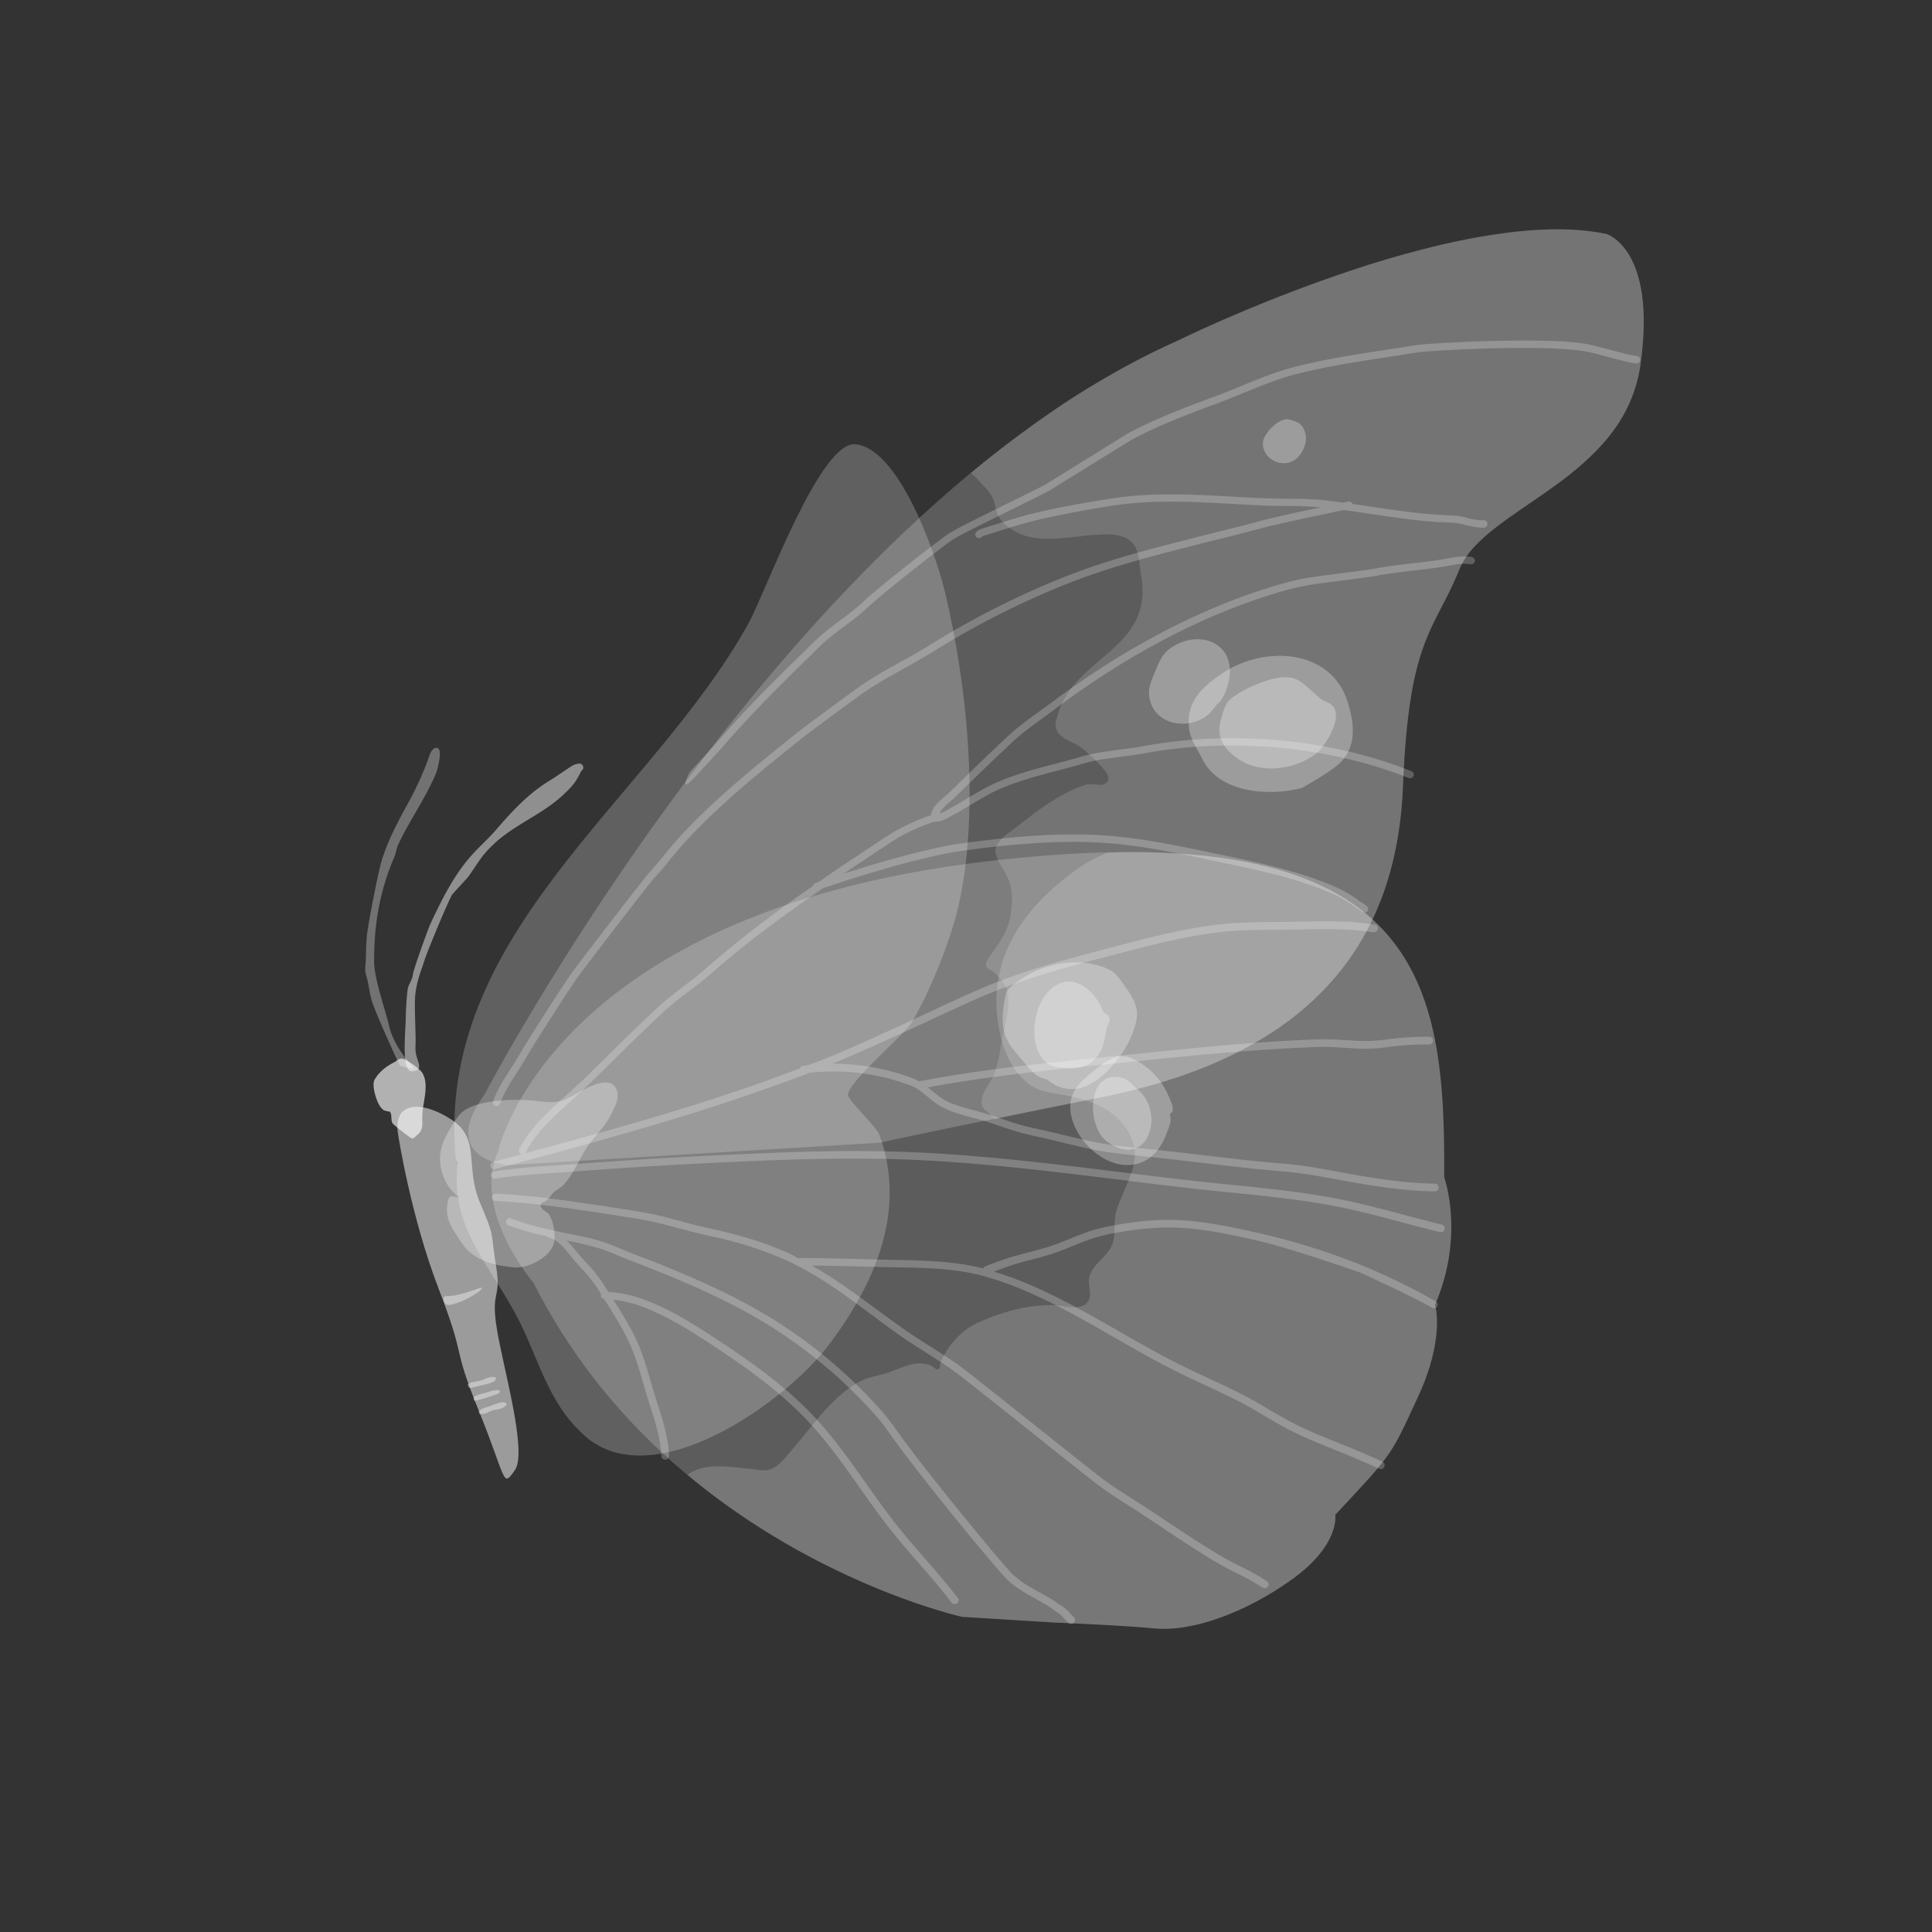 <svg id="Layer_1" data-name="Layer 1" xmlns="http://www.w3.org/2000/svg" viewBox="0 0 1000 1000"><rect x="0" y="0" width="1000" height="1000" fill="#333333" stroke="none"/><defs><style>.cls-1{isolation:isolate;}.cls-10,.cls-11,.cls-12,.cls-2,.cls-3,.cls-4,.cls-5,.cls-6,.cls-7,.cls-8,.cls-9{fill:#fff;}.cls-2{opacity:0.51;}.cls-3{opacity:0.62;}.cls-4{opacity:0.45;}.cls-5{opacity:0.2;}.cls-6{opacity:0.31;}.cls-7{opacity:0.15;}.cls-8{opacity:0.17;}.cls-9{opacity:0.29;}.cls-10{opacity:0.23;}.cls-11{opacity:0.39;}.cls-12{opacity:0.22;}</style></defs><g class="cls-1"><path class="cls-2" d="M206,586.85s6.41,42.26,21.14,80.47,6.2,27.16,20.71,62.92,12.05,40.29,18.67,30.65-6.27-53.53-9.43-73.58,2.56-14.47-.35-32.15-.25-13.93-8.23-32.49.38-32.93-14.46-42.9S203.29,569.4,206,586.85Z"/><path class="cls-3" d="M203.92,549.9c-4,2-7.78,5-10,8.87-1.68,2.93.84,10.81,2.53,13.4a7.58,7.58,0,0,0,2.21,2.46,9.79,9.79,0,0,0,3.06.72c1.43,1.56.34,4.43,1.54,6.18.52.76,9.41,7.76,10,7.74,1.14,0,1.94-1.19,2.82-1.91,3.23-2.68,2.43-5.68,2.47-9.53.07-6.83,3.89-16.24,0-22.59-1.14-1.85-9.11-8-11.28-7.29C205.69,548.49,205,549.37,203.92,549.9Z"/><path class="cls-4" d="M213.48,554.55c7.12-1,1.12-5.5,1.56-12.68.4-6.54-.83-21.34,0-27.77.89-6.93,2.76-11.06,4.86-17.63,1-3.2,10-25.24,13.86-33,.48-.94,7.78-8.54,8.51-9.55,5.49-7.58,6.54-10.65,13.35-17.07,11-10.34,25.37-15.35,36.22-25.74,4.59-4.39,5.95-5.93,8.82-11.63.37-.73,1.32-1.29,1.27-2.11-.21-3.61-4.69-1.73-6.16-.78-4,2.61-7.92,5.38-12,7.91-10.49,6.47-19,15.69-26.92,24.92-4.06,4.71-8.82,8.85-13,13.56-9.17,10.42-15.21,22.71-21,35.07-1.08,2.28-8.77,23.33-9.2,26.66-.36,2.86-2.25,4.66-2.67,7.5a161.77,161.77,0,0,0-1,16.22C209.59,537.83,208,555.34,213.48,554.55Z"/><path class="cls-5" d="M257.82,595.84s26.88-123.37,252.79-150,237.48,61.46,236.9,163.54c0,0,10.87,29.68-4.72,66,0,0,5.37,17-8.85,47.7s-12.74,28.84-42.82,61c0,0,2.77,15.58-22.93,33.8s-52.71,26.72-70.36,25S545,839.79,545,839.79l-47-2.9S346.4,803.42,276.16,664C276.16,664,244,626.67,257.82,595.84Z"/><path class="cls-6" d="M214.68,553.31s-10.54-10.55-13.21-22c-2-8.6-7.77-24.67-7.82-33.41-.12-19.1,2.85-36.63,10.4-54.19.92-2.14,1.12-4.49,2.1-6.6,5.9-12.63,14.17-24,19.56-36.91.75-1.81,3.49-12.1.81-13-3.19-1-4.51,4.77-5.19,6.56a164.16,164.16,0,0,1-9.43,20.7c-5.39,9.76-10.82,19.83-14.2,30.5-2,6.39-6.93,32.19-7.69,38.48-.57,4.68-.48,8.75-.67,13.43-.12,2.78-.69,5.27.18,8,1.45,4.56,1.65,9.41,3.19,13.94,2.33,6.87,12,28.32,14.17,32.48C207.29,552.2,214.68,553.31,214.68,553.31Z"/><path class="cls-5" d="M250.8,566.52S408.24,265.46,609.46,176.37c0,0,144.39-71.43,222-55.3,0,0,26.11,7.68,17.67,67.59s-80.65,73.73-93.7,106S729.27,330,726.2,406.77,683.63,545.15,570.12,567.9s-114.21,23.53-114.21,23.53L262.7,603.08S226.31,599.87,250.8,566.52Z"/><path class="cls-7" d="M799.61,118.81c-5.26.19-10.68.64-16.16,1.25-2.34.26-4.75.65-7.13,1-3.43.48-6.87.95-10.35,1.56-2.24.39-4.49.85-6.75,1.29-3.53.69-7.06,1.4-10.62,2.2-2.44.55-4.87,1.14-7.31,1.74-2.61.64-5.21,1.33-7.82,2-9.49,2.5-18.93,5.25-28.09,8.19-1,.31-1.87.64-2.81.95-6.79,2.22-13.2,4.48-19.6,6.79-5.92,2.13-11.66,4.26-17.1,6.37-4.57,1.77-9.16,3.53-13.31,5.23-4.34,1.77-8.37,3.46-12.18,5.08-3.27,1.4-6.69,2.81-9.51,4.06-12.25,5.43-21.39,9.86-21.39,9.86-5.49,2.43-10.92,5.07-16.34,7.81-2.14,1.08-4.25,2.21-6.37,3.34-2.6,1.37-5.19,2.8-7.78,4.24-8.21,4.58-16.38,9.37-24.42,14.56s-16,10.81-23.88,16.57c-1.76,1.29-3.53,2.56-5.28,3.87-7.51,5.63-14.95,11.44-22.25,17.48-.23.19-.46.35-.69.53a50.29,50.29,0,0,1,4.67,4.55c2.21,2.47,4.7,4.77,6.33,7.66,1.72,3,1.62,6.9,3.22,10,2.07,4,7.49,7.76,11.53,9.45,11.49,4.78,27.36,1,39.36.34,6.12-.33,14.46-.77,18.85,4.55,3.45,4.19,3.16,10.24,4,15.32a47.71,47.71,0,0,1,.91,11c-1.21,29.71-37.23,35.24-44,63.1-.35,1.45-1.09,2.87-1,4.36.35,7.38,8.82,8.21,13.46,11.95a82.32,82.32,0,0,1,10.81,10.31c1.25,1.49,5.29,5.6,1.63,8.08-2.74,1.85-6.74-.28-9.9.68-13.82,4.18-26.1,14.1-37.24,22.71-3.27,2.53-9.2,6.28-9.82,10.92-.58,4.39,4.6,10.48,6.26,14.34,2.7,6.28,2.6,11.63,1.71,18.35-1,7.49-3.74,12.4-8.08,18.5-.95,1.34-5.45,6.8-4.78,9.1.45,1.57,2.65,1.92,3.87,3,4.11,3.65,7.11,7.47,7.58,13.08.62,7.4-1.64,13.67-3,20.78-1.16,6.09-1.85,12.63-4,18.51-1.84,5.17-8.54,11.27-6.29,17.44.54,1.47,2.24,2.18,3.3,3.34s2,2,3,3c16.51-3.38,23.78-4.92,55.21-11.22a323.1,323.1,0,0,0,39.17-10.32A215.58,215.58,0,0,0,656,535.91a158.51,158.51,0,0,0,23.73-18.2c3.51-3.27,6.76-6.63,9.83-10.12s5.89-7,8.53-10.73a141,141,0,0,0,18.39-35.72,167.87,167.87,0,0,0,6.78-26.32,209.56,209.56,0,0,0,2.92-28.06c.39-9.58.92-18,1.6-25.52v0c.67-7.49,1.49-14,2.42-19.83A145.18,145.18,0,0,1,737,334c1.32-3.59,2.72-6.84,4.17-9.94,0,0,0,0,0,0,4.37-9.31,9.29-17.29,14.18-29.38a38.79,38.79,0,0,1,7.43-11.34s0,0,0,0a88.62,88.62,0,0,1,11.53-10.35C783.09,266.14,793.6,259.5,804,252a167.3,167.3,0,0,0,22.25-18.74c2.27-2.33,4.45-4.76,6.49-7.31a75.64,75.64,0,0,0,16.38-37.32c4.23-30-.17-46.87-5.65-56.27a32.77,32.77,0,0,0-4.21-5.72c-4.15-4.51-7.81-5.58-7.81-5.58A134.16,134.16,0,0,0,799.61,118.81Z"/><path class="cls-8" d="M585.67,441c-3.79,0-8.17.3-12.14.38-9.54,3.25-17.79,9.31-25.59,15.89-22.32,18.83-36.11,42.88-31.21,73,1.8,11,5.28,21.13,13.77,29.12,5.81,5.47,11.6,5.86,19,7.16,15.56,2.77,31,8.25,36.85,24.31,4.41,12-5.83,25.56-8.72,36.74-1.41,5.48.15,11.88-2.12,17-2.74,6.14-9.31,9.25-11.53,15.74-1.39,4.06,1.61,9.71-.72,13.19-3.56,5.33-12.75,2.19-17.63,2-13.56-.39-27.56,3.64-39.89,9.29-6.76,3.1-12.88,9.3-16.54,15.7-.81,1.42-1.56,2.9-2.23,4.4-.56,1.23-.16,3.37-1.44,3.79s-2.57-1.57-4-2.05a15.91,15.91,0,0,0-5-1c-6.05,0-11.46,3-17,4.85-5.2,1.69-10.23,2.19-15.05,4.89-14.33,8-23.78,22.64-34.32,34.74-2.87,3.29-5.39,7-9.25,9.36-4.42,2.66-8.64,1.12-13.42.69-10.21-.94-22.95-3.36-31.59,3.18C424.29,820.49,498,836.87,498,836.87l47,2.92s35.17,1.42,52.82,3.11,44.64-6.76,70.34-25,22.94-33.83,22.94-33.83c30.08-32.17,28.59-30.33,42.81-61s8.87-47.7,8.87-47.7c15.6-36.36,4.71-66.06,4.71-66.06.35-62.12-3.8-119.07-58-148.13C665.76,448.46,632.43,441.09,585.67,441Z"/><path class="cls-9" d="M237.78,620a25.65,25.65,0,0,1-10-19c-.38-5.65,1.88-11.17,4.7-15.91,2-3.34,4.41-7.86,7.67-10.18,7.4-5.27,23.38-6,32.31-5.51,5.91.3,13.29,2.08,19,.14,5.93-2,22.57-15.18,27.42-6.19,2.58,4.78-1.42,11.25-3.7,15.42-3.17,5.76-8,9.87-11.5,15.27-4.15,6.34-6.78,13.64-12,19.26-1.4,1.49-3.4,2.3-4.89,3.7s-2.45,3.23-4,4.43c-.88.66-2.4.77-2.75,1.81-.88,2.62,2.71,3.67,3.69,4.89,2.79,3.43,4.14,11.47,2.82,15.7-2.27,7.28-13.36,12.78-20.43,12.16-10-.88-21.16-3.51-27-12.5-3.73-5.75-8.35-11.3-7.73-18.57.06-.73.38-5.47,2-5.65C235.43,619,238.24,620.37,237.78,620Z"/><path class="cls-10" d="M754.86,288.19c-1.6.17-2.78.35-5.84.91-4.91.9-8.92,1.43-17.9,2.46l-2.69.31c-6.79.79-11.19,1.41-15.7,2.24-5.05.92-9.14,1.45-18.39,2.57-.23,0-.22.05-.45.08-14.5,1.77-21.3,2.85-29.39,5.12-40.59,11.37-82.17,33.19-120.54,62-1.51,1.13-6.91,5-7.28,5.3-7.58,5.5-11.57,8.63-15.7,12.52-8.93,8.39-18.16,17.28-28.74,27.68-.59.57-1.23,1.18-2.17,2l-1.1.91c-4.53,3.84-6.49,6.19-7.12,9.63a109.59,109.59,0,0,0-19.68,8.95c-4.47,2.8-22.91,15-31.63,20.93-2.34,1.58-4.45,3.11-6.71,4.67-.59.2-1.19.36-1.78.56a1.86,1.86,0,0,0-1.14,1.45c-21.39,14.83-39.74,28.83-56,43.22-2.83,2.5-5.26,4.38-10.73,8.5,0,0-9,6.89-12.21,9.86-7.85,7.2-14,13.12-27.61,26.54,0,0-7.75,7.67-10.73,10.58-2.42,2.36-4.7,4.43-8.87,8.19l-1.18,1.06c-13.83,12.44-19.8,18.85-24.8,28.21a1.88,1.88,0,0,0,.8,2.54,1.86,1.86,0,0,0,2.54-.76c4.72-8.84,10.5-15,24-27.18l1.18-1.07c4.21-3.79,6.48-5.9,8.95-8.3,3-2.91,10.73-10.55,10.77-10.58,13.57-13.39,19.68-19.3,27.49-26.47a142.53,142.53,0,0,1,11.9-9.59s8.07-6.13,11-8.72c16.81-14.84,36.12-29.34,58.51-44.75,27.32-9.21,55.44-17.12,72.27-19.41,34.4-4.68,59.78-5.95,84.18-3.07,11.16,1.32,21.47,3.16,38.72,6.75l11.56,2.43c26.69,5.5,41.82,9.53,57.37,16.22A64.67,64.67,0,0,1,700.75,469c.38.25,3.84,2.59,4.51,3a1.89,1.89,0,0,0,2.62-.53,1.94,1.94,0,0,0-.57-2.65l-4.44-3a67.44,67.44,0,0,0-11.37-6.64c-15.86-6.82-31.2-10.94-58.13-16.49l-11.53-2.39c-17.35-3.61-27.8-5.49-39.09-6.83-6.2-.73-12.42-1.22-18.85-1.44-19.29-.65-40.23,1-66.24,4.52-14.63,2-37.43,8.11-60.9,15.62,9.41-6.32,23.58-15.75,27.42-18.16,4.61-2.9,12.68-6.44,19.26-8.69,0,0,0,0,.07,0,2.55.15,4.6-.61,8.08-2.5l1.06-.57c2.81-1.51,5-2.81,9.86-5.73,0,0,6-3.53,8.27-4.81,7.84-4.36,16.65-7.49,30-11.11,1.32-.36,8.46-2.21,8.72-2.28,4.93-1.29,8-2.15,11.11-3.07,5.34-1.57,9.74-2.28,19.72-3.56.68-.09,1-.15,1.36-.19,4.8-.62,7.73-1,10.81-1.6,44.7-8.28,95.45-3.65,136.74,12.82a1.9,1.9,0,0,0,1.4-3.53c-26.22-10.46-56.18-16.22-86-17a253.68,253.68,0,0,0-52.82,4c-3,.56-5.85,1-10.58,1.59-.37.05-.65.11-1.33.19-10.18,1.31-14.72,2.08-20.32,3.72-3.08.9-6.14,1.71-11,3L539.82,397c-13.65,3.69-22.68,6.9-30.86,11.45-2.36,1.31-4.21,2.38-8.34,4.85,0,0-7.05,4.17-9.79,5.65l-1,.57a24,24,0,0,1-3.53,1.63c.77-1.74,2.11-3.45,5.16-6l1.1-.95c1-.84,1.69-1.47,2.35-2.12,10.56-10.38,19.76-19.23,28.67-27.6,4-3.75,7.9-6.81,15.35-12.21.38-.28,5.8-4.24,7.32-5.39,38-28.54,79.15-50.12,119.26-61.35,7.85-2.2,14.54-3.26,28.85-5,.24,0,13.92-1.75,19.08-2.69,4.4-.8,8.75-1.41,15.47-2.2l2.65-.3c9.06-1.05,13.14-1.59,18.16-2.5,3-.54,4.07-.72,5.54-.88a24.27,24.27,0,0,1,6,.08,1.86,1.86,0,0,0,2.12-1.59,1.89,1.89,0,0,0-1.59-2.16A27.28,27.28,0,0,0,754.86,288.19ZM617,256.07c-16.07-.49-29,0-41.29,1.9-14.88,2.3-26.9,4.49-38.38,7.17-6.8,1.58-12.19,3.19-24.08,6.93l-5.57,1.75a4.35,4.35,0,0,0-1.67.95c-.19.16-.26.25-.34.3a1.89,1.89,0,0,0,2.09,3.15c.2-.14.35-.26.64-.5a2.64,2.64,0,0,1,.42-.3l5.57-1.74c11.79-3.72,17.1-5.27,23.78-6.83,11.36-2.65,23.32-4.88,38.11-7.17,12-1.85,24.75-2.34,40.61-1.85,5.9.18,10.74.41,21.19,1,9.35.51,13.27.73,18.32.91,2.83.11,5.08.14,10.16.19l4.06,0c5.36.08,9,.34,12.81.68l-9.51,2.05c-10,2.16-17,3.79-20.74,4.78-5.06,1.35-10.31,2.7-16.73,4.32L626,276.4c-38.07,9.51-55.24,14.4-76,22.6a438.54,438.54,0,0,0-69.27,35.22c-3.92,2.43-7.25,4.31-14.45,8.31l-.65.34c-9.92,5.5-14.67,8.31-20,12-3.7,2.53-28.45,20.76-31.82,23.43-29.45,23.41-45,36.81-60.82,53.58-2.49,2.65-4.36,4.84-8.46,9.86,0,0-5.83,7.09-8.22,9.63-2.91,3.08-38.3,49.13-41.37,53.62-5.4,7.9-22.31,34.3-25.67,40.2-1.06,1.84-2.14,3.65-3.64,6l-2.55,3.95c-3.82,6-6,10-7.84,14.75a1.91,1.91,0,0,0,1.09,2.46,1.87,1.87,0,0,0,2.43-1.1,75.91,75.91,0,0,1,7.51-14.1c.42-.66,2.12-3.28,2.54-3.95,1.54-2.41,2.67-4.27,3.75-6.18,3.31-5.79,20.18-32.11,25.52-39.92,3-4.34,38.21-50.26,41-53.17,2.47-2.62,4.34-4.83,8.41-9.82,0,0,5.9-7.08,8.31-9.63,15.68-16.61,31.09-29.94,60.4-53.24,3.3-2.62,28-20.81,31.63-23.28,5.25-3.59,9.89-6.3,19.71-11.75.33-.18,11.26-6.33,15.25-8.8a434.61,434.61,0,0,1,68.67-34.89c20.54-8.12,37.62-13,75.53-22.48,5.59-1.4,7.55-1.86,10.39-2.58,6.44-1.62,11.73-3,16.8-4.36,3.62-1,10.66-2.56,20.55-4.7l20.67-4.4c3.47.47,6.42.88,13,1.86,21.35,3.19,31,4.32,43,4.66a32.5,32.5,0,0,1,7.1,1.21l.75.19c4,.95,6.25,1.32,8.91,1.14a1.91,1.91,0,0,0,1.75-2.05,1.87,1.87,0,0,0-2-1.74c-2.17.15-4.18-.16-7.77-1-.21,0-.36-.1-.72-.18a34.9,34.9,0,0,0-7.93-1.33c-11.84-.34-21.34-1.46-42.54-4.63-4.49-.67-6.34-.92-8.92-1.29a1.83,1.83,0,0,0-2.08-1.25l-2.69.57-1.63-.23c-2.28-.3-4.44-.59-6.53-.83a153.15,153.15,0,0,0-16.38-.91c-1.13,0-11.35-.13-14.14-.23-5-.18-9-.36-18.28-.87C627.74,256.49,622.9,256.25,617,256.07Zm183.38-79.66c-8.55-.24-18.59-.19-29.62.11-16.18.44-34,1.52-37.65,2.12-4.12.67-15.4,2.38-16,2.47-22.5,3.44-33.35,5.38-46.11,8.57-8.28,2.07-14.82,4.47-28.78,10.2l-3.48,1.44c-4.72,1.93-8.1,3.24-11.46,4.47C609,212.47,596,217.88,584.42,224c-.87.46-6.52,4-21.77,13.43,0,0-19.29,12-21.16,13.08-2.48,1.48-1.32.88-25.4,12.74-.37.18-.36.2-.72.38-14.83,7.3-22.51,11.26-25.18,13.16-9.38,6.65-37.71,29.22-42.28,33.63a123.9,123.9,0,0,1-12.82,10.5c-.08.07-.1,0-.19.12-6.9,5.19-10,7.69-13.53,11.15L412,341.39C394,359,382.66,370.82,371.5,383.75c-2.72,3.15-6.45,7.2-14.56,15.88,0,.05-6.36,12.31,2.66,2.66,0-.05,12-12.87,14.78-16.08,11.08-12.83,22.37-24.57,40.24-42.13l9.4-9.21c3.37-3.31,6.38-5.72,13.16-10.81.08-.06.1-.05.19-.11a125.36,125.36,0,0,0,13.15-10.81c4.41-4.26,32.59-26.74,41.83-33.29,2.42-1.72,10.2-5.72,24.68-12.86.37-.18,23.77-11.67,26.4-13.23,1.89-1.13,6.24-3.82,21.23-13.12,0,0,20.8-12.88,21.54-13.27,11.36-6,24.26-11.39,42.35-18,3.41-1.25,6.85-2.61,11.61-4.55l3.45-1.41c13.78-5.66,20.23-8,28.28-10,12.61-3.15,23.38-5.07,45.77-8.5.57-.08,11.87-1.83,16-2.5,3.47-.56,21.15-1.61,37.17-2.05,21.82-.6,39.68-.17,49.55,1.48,2.27.38,4.28.86,12.29,3,.38.1.38.12.76.22,7,1.87,10.74,2.75,13.46,3a1.93,1.93,0,0,0,2.09-1.71,1.88,1.88,0,0,0-1.71-2.05c-2.45-.26-6.12-1.15-12.89-3-.38-.1-.38-.08-.76-.18C825.43,179,823.43,178.44,821,178A157,157,0,0,0,800.33,176.41Z"/><path class="cls-10" d="M264.53,630.67a1.9,1.9,0,0,0-2.46,1.06,1.92,1.92,0,0,0,1.1,2.47,135.07,135.07,0,0,0,19.56,5.61c.2.14.33.36.57.42,5.72,1.43,9.17,6.31,12.71,10.65,2.79,3.44,5.93,6.56,8.79,9.94a74.92,74.92,0,0,1,6.37,9.1c-.07.2-.23.34-.22.57a1.88,1.88,0,0,0,1.7,1.82c.57.92,1.17,1.85,1.75,2.77,4.94,7.82,9.82,15.78,13.23,24.42,2.91,7.37,4.81,15.1,7.13,22.67,3.18,10.37,7.08,20.52,7.54,31.47a2,2,0,0,0,2.09,1.9,2,2,0,0,0,1.93-2.09c-.5-11.41-4.45-21.66-7.77-32.46-2.36-7.66-4.27-15.47-7.24-22.94-3.58-9-8.7-17.24-13.88-25.36a67.63,67.63,0,0,1,20.44,5.87c12.09,5.35,23.21,12.63,34.2,19.91,17.46,11.56,34.46,24.11,48.54,39.74C434.9,754.09,446,772.41,459,789.29c7.13,9.25,15,17.9,22.6,26.77,3.78,4.41,7.42,8.91,11,13.46a2,2,0,0,0,2.81.34,2,2,0,0,0,.34-2.84c-3.65-4.59-7.33-9.13-11.15-13.58-7.55-8.81-15.35-17.39-22.44-26.58-13.68-17.72-25.29-37.07-40.65-53.47-14.24-15.2-31.16-27.39-48.46-38.82-10.81-7.15-21.79-14.24-33.67-19.49-7.77-3.43-16-6-24.46-6.34a92,92,0,0,0-8.08-11.45c-2.59-3-5.39-5.73-7.89-8.8a81.47,81.47,0,0,0-5.61-6.37,172.22,172.22,0,0,1,16.84,4c4.4,1.35,8.56,3.27,12.81,5,5.58,2.27,11.26,4.36,16.84,6.6,21.53,8.64,42.87,18.28,62.38,30.94a252.44,252.44,0,0,1,50.92,43.87c4,4.47,7.3,9.44,10.81,14.26,2.54,3.51,5.17,6.92,7.81,10.35,8.57,11.14,17.35,22.12,26.24,33,7.13,8.72,14.28,17.44,21.8,25.83,6.38,7.1,15.42,10.67,23.32,15.69,1.42.91,2.79,2,4.17,2.92.42.3.86.55,1.26.88.79.66,1.43,1.46,2.16,2.2l2.31,2.31a2,2,0,1,0,2.84-2.85c-1.56-1.57-3-3.35-4.74-4.77-.92-.77-2-1.36-3-2s-1.9-1.38-2.89-2c-7.55-4.81-16.39-8.18-22.48-15-7.48-8.34-14.6-17-21.69-25.71-8.87-10.84-17.65-21.78-26.2-32.87-2.62-3.4-5.25-6.81-7.78-10.28-3.59-4.93-7-10-11.07-14.52a256,256,0,0,0-51.72-44.52c-20.15-13.05-42.23-22.9-64.46-31.81-5.12-2-10.33-3.92-15.43-6-4.37-1.78-8.65-3.74-13.16-5.12-6.15-1.89-12.51-3.09-18.81-4.36C283,636.15,273.56,634.19,264.53,630.67Zm-8.15-12.81a1.9,1.9,0,0,0-.15,3.79c15.83.68,31.58,2.8,47.25,5.08q10.17,1.47,20.32,3.11c4.38.7,8.78,1.39,13.12,2.31,8,1.7,15.81,4.09,23.74,6,6.28,1.54,12.63,2.78,18.88,4.47a180.11,180.11,0,0,1,27.61,9.79c21.38,9.75,39.34,25.18,58.39,38.64,9.21,6.5,19,12,28.21,18.62,3.76,2.69,7.34,5.62,11,8.49,4.71,3.73,9.44,7.44,14.14,11.19,16,12.72,31.9,25.56,48,38.14,8.24,6.44,17.36,11.62,26,17.41,12.35,8.22,24.61,16.59,37.39,24.15,5.08,3,10.46,5.41,15.66,8.19,2.56,1.37,5,2.89,7.51,4.44a2,2,0,1,0,2.12-3.38c-2.54-1.6-5.09-3.17-7.74-4.59-5.15-2.75-10.47-5.13-15.5-8.11-12.72-7.52-24.91-15.86-37.2-24-8.61-5.73-17.66-10.84-25.83-17.22-16.1-12.57-32-25.4-48-38.1q-7.07-5.61-14.14-11.19c-3.67-2.9-7.31-5.85-11.11-8.57-9.18-6.57-19.07-12.12-28.29-18.62-15.72-11.08-30.77-23.31-47.48-32.84,14.29.15,28.57.6,42.85.88,15.3.3,30.86.46,45.73,4.47a172.29,172.29,0,0,1,24.23,8.8c22.48,9.88,43.12,23.23,64.69,34.85,5.05,2.71,10.11,5.36,15.28,7.84,9.6,4.62,19.35,8.9,28.82,13.77,6.46,3.32,12.62,7.25,18.92,10.84,4.36,2.49,8.79,4.78,13.35,6.87,8.32,3.8,16.88,7,25.33,10.54,4.79,2,9.53,4.08,14.26,6.22a2,2,0,1,0,1.63-3.64c-4.77-2.16-9.54-4.3-14.37-6.3-8.41-3.47-16.91-6.68-25.18-10.46-4.46-2-8.79-4.29-13.05-6.71-6.35-3.62-12.56-7.54-19.07-10.89-9.51-4.88-19.3-9.18-28.93-13.8-5.76-2.76-11.42-5.73-17-8.8-21-11.46-41.17-24.25-63.09-33.86a189.1,189.1,0,0,0-20.18-7.47c4.24-1.66,8.51-3.23,12.9-4.47,5.53-1.57,11.16-2.86,16.64-4.59,8-2.52,15.43-6.38,23.44-8.76a106.77,106.77,0,0,1,12-2.62,156.72,156.72,0,0,1,21.5-2.35c16.29-.57,32.34,2.76,48.15,6.3,18.76,4.19,55,17,55,17s25.16,11.41,37.2,18.2a1.89,1.89,0,0,0,1.86-3.3,336.51,336.51,0,0,0-37.62-18.42A349.86,349.86,0,0,0,648,637.46c-15.51-3.42-31.22-6.52-47.17-6a160,160,0,0,0-22,2.39,108.57,108.57,0,0,0-12.47,2.69c-8,2.38-15.53,6.23-23.51,8.76-5.45,1.72-11,3-16.53,4.55a135.57,135.57,0,0,0-16.42,5.69,1.93,1.93,0,0,0-.95,1c-15.66-4-31.94-4.13-48-4.47-15.73-.33-31.46-.9-47.2-.91-.17,0-.27.15-.42.19-1.53-.77-3-1.72-4.51-2.43A184.9,184.9,0,0,0,380.53,639c-6.28-1.7-12.65-3-19-4.52-8-1.94-15.83-4.36-23.85-6.06-4.89-1-9.82-1.76-14.75-2.54-6.31-1-12.65-2-19-2.88C288.22,620.68,272.34,618.54,256.38,617.86Zm190.28-22.07c-27.6-.13-55.2,1.2-82.74,2.54-21.85,1.06-43.67,2.51-65.49,4.13-14.23,1.06-28.5,1.66-42.62,3.83a1.9,1.9,0,1,0,.57,3.75c14-2.15,28.19-2.74,42.32-3.79,22.4-1.66,44.82-3.13,67.27-4.21,36-1.73,72.09-3.33,108.1-1.66,40.62,1.88,81,7.26,121.3,12.21,12.54,1.53,25.09,3,37.66,4.24,17.89,1.81,35.81,3.53,53.54,6.64,19.88,3.48,39.15,9.52,58.74,14.26a2,2,0,0,0,.94-3.91c-19.67-4.75-39-10.8-59-14.3-17.82-3.11-35.89-4.85-53.88-6.67-12.54-1.27-25-2.68-37.54-4.21-40.43-4.93-80.89-10.32-121.61-12.17Q460.48,595.84,446.66,595.79ZM682.47,476.87c-5.1.07-10.21.2-15.31.27-11.27.16-22.57,0-33.79,1.1-19.38,1.95-38.31,7-57.11,11.91-20.39,5.3-40.85,10.66-60.51,18.31-11.95,4.65-23.57,10.19-35.19,15.58-17.86,8.29-35.65,16.69-53.89,24.12-2.83,1.16-5.75,2.15-8.6,3.26-.86.1-1.72.16-2.58.27a1.81,1.81,0,0,0-1.44,1.29q-20.57,7.83-41.49,14.67c-38.71,12.67-78.06,23.22-117.39,33.79a1.87,1.87,0,0,0-1.33,2.31,1.9,1.9,0,0,0,2.31,1.37C295.55,594.54,335,584,373.78,571.29c15.19-5,30.29-10.27,45.2-16a113.22,113.22,0,0,1,41.18,3c3,.81,6,1.76,9,2.8a34,34,0,0,1,3.68,1.41c3.66,1.78,6.57,4.73,9.75,7.2a36.3,36.3,0,0,0,6.29,4,50.34,50.34,0,0,0,7,2.65c4.62,1.47,9.35,2.54,14,3.95,6.39,1.93,12.6,4.44,19.07,6.14,5.14,1.35,10.38,2.36,15.55,3.6,9.18,2.22,18.35,4.59,27.68,6.11,5,.82,10.1,1.29,15.17,1.82,5.23.55,10.47,1.12,15.69,1.7,16,1.8,32,3.83,48,5.47,5.51.56,11.06.94,16.57,1.51,10.4,1.08,20.66,3.21,30.94,5,14.61,2.6,29.24,4.8,44.1,5a2,2,0,0,0,.08-4c-14.64-.19-29.11-2.37-43.5-4.93-10.38-1.85-20.74-4-31.24-5.08-5.51-.57-11-.92-16.53-1.48-16-1.62-32-3.68-48-5.46q-8.57-.94-17.14-1.82c-4.51-.47-9-.9-13.5-1.63-9.23-1.5-18.32-3.85-27.41-6C540.26,585,535,584,529.93,582.71c-7-1.84-13.76-4.58-20.71-6.6-4.62-1.34-9.32-2.43-13.87-4a40.75,40.75,0,0,1-4.78-1.86c-3.83-1.88-7-4.77-10.35-7.4,32.18-6,64.73-9.19,97.3-12.43,15.16-1.52,30.32-3.18,45.5-4.55,17.15-1.56,34.36-2.85,51.57-3.64,4.74-.22,9.47-.48,14.22-.31,7.14.27,14.31,1.15,21.46.84,4.54-.2,9-1,13.54-1.44,5.3-.51,10.63-.7,16-.72a2,2,0,0,0,2-2,2,2,0,0,0-2-2c-5.45,0-10.88.23-16.3.75-4.45.43-8.88,1.21-13.35,1.41-6.56.29-13.14-.42-19.68-.72-5.34-.25-10.66,0-16,.22-32.94,1.55-65.69,5.14-98.48,8.46-33.59,3.4-67.2,6.58-100.37,13a19.56,19.56,0,0,0-2.84-1.47,119.46,119.46,0,0,0-40.12-7.7c-.63,0-1.26.07-1.9.07,17.4-7.17,34.47-15.14,51.54-23,11.55-5.35,23.08-10.86,35-15.47,19.53-7.58,39.81-12.92,60.06-18.16,18.6-4.83,37.37-9.84,56.54-11.76,11.11-1.11,22.29-.91,33.44-1.06,14.61-.21,29-.84,43.53,1.36a2,2,0,0,0,.61-4c-4.51-.68-9-1.19-13.58-1.44C692.69,476.83,687.58,476.81,682.47,476.87Z"/><path class="cls-9" d="M537.59,554.58c17,19.11,34,4.78,44.5-11.47,2.88-4.47,6.89-13.68,6.42-19.16s-3.74-9.94-6.73-14.14c-3.27-4.6-4.63-7-10.3-9.11-15.45-5.67-32.91-1.69-45.72,8-1.8,1.36-3.74,2.79-4.8,4.78-.89,1.66-2,11-2,13-.22,11.35,4.71,15.93,11.75,24.1,3,3.46,4.74,6.2,9.32,7.64,4,1.25,8.79.39,12.78,0"/><path class="cls-9" d="M570.58,522.57c-2.27-6.41-10.8-16-19.14-14.41-15.07,2.92-20.34,27.95-12.36,39.05,3.49,4.85,5.7,4.85,11.66,5.55,7.47.87,13.67-.63,18.08-7.22,2.62-3.92,2.92-8.14,3.83-12.65.45-2.25,2.44-4.72,1.36-6.75C573.13,524.48,571.53,525.24,570.58,522.57Z"/><path class="cls-9" d="M624.14,365.34c7,2.93,10.84-7.51,11.94-13.06,4-20.22-16.42-27.17-30.83-16.34-4,3-5.5,7.23-7.34,11.62-1.74,4.13-3.77,8.47-3.07,13.12,2.07,13.82,18.35,17.46,29,10.38,2.4-1.59,4.42-4.39,6.16-6.61"/><path class="cls-9" d="M675.64,224.26c-1.54-4.93-3.21-5.74-8.48-7.15-4.91-1.31-13.47,7.47-13.52,12.22-.07,7.9,8.63,12.62,15.25,9.44C674.08,236.27,677,228.77,675.64,224.26Z"/><path class="cls-9" d="M607,574.21c.18-2.37-1.53-5.53-2.43-7.47a35.92,35.92,0,0,0-12.08-15c-11.19-8.43-16.34-5.48-26.31,2.49-6.15,4.91-12.26,10-12.2,18.8.12,15.13,17,32.22,32.54,29.78,9-1.4,14.22-8,17.2-15.92,1.13-3,1.94-4.31,2.19-7.29.09-1.15-.76-2.59,0-3.45C606.51,575.46,606.84,576.51,607,574.21Z"/><path class="cls-9" d="M588.58,563.68c-2.47-2-4.07-4.68-7.29-5.64-18.59-5.57-19.41,24.53-8.42,32.71C593.8,606.33,603.92,576.13,588.58,563.68Z"/><path class="cls-9" d="M697.35,362.76c-8.88-27.09-43.19-28.89-65.1-14-10,6.82-18.08,14.14-16.9,27.51.55,6.31,4.3,11.17,7,16.66,8.7,17.58,34.35,19.37,51.49,14.94,0,0,13.58-7.61,18.67-12C703.14,386.68,700.7,373,697.35,362.76Z"/><path class="cls-9" d="M683.84,361.87c-9.67-7.59-11.46-13.93-25.81-10.3-6.29,1.59-16.75,6.24-21.52,10.66-2.9,2.68-3.49,6.76-4.57,10.27-2.78,9,1.89,15.74,9.51,20.7,11.64,7.59,29,5.16,39.77-3.15,4.66-3.6,14.63-19.32,8.2-25.06C687.53,363.3,685.08,362.84,683.84,361.87Z"/><path class="cls-11" d="M230.68,670.84c4.91.19,10.72-1.8,15.09-3.28.36-.13,3.38-1.29,3.59-1,.68.9-3.42,3.24-3.81,3.5a38.73,38.73,0,0,1-12.68,5.4C229.25,676.13,228.82,670.77,230.68,670.84Z"/><path class="cls-11" d="M242.28,716.41c2-1.28,4.23-1.23,6.5-1.81,1.44-.37,2.68-1.2,4.11-1.61,1-.28,5.39-1,3.29,1.65-1.2,1.5-8.56,2.64-10.73,3.34-.49.15-2.27.82-2.81.08C242.24,717.52,242,716.61,242.28,716.41Z"/><path class="cls-11" d="M245.26,723.12c1.65-1.26,3.7-1.55,5.7-2.11,1.35-.39,2.69-.85,4-1.2.44-.11,3.56-.77,3.75.17.32,1.54-2.82,2-3.63,2.36s-9.39,3.13-9.67,2.62C245.07,724.28,245,723.32,245.26,723.12Z"/><path class="cls-11" d="M248.12,730.17c1.79-1.58,4.22-1.8,6.4-2.73a33.88,33.88,0,0,1,3.94-1.35c2.92-.84,5.83.42,1.79,2.59-1.85,1-4,.88-5.91,1.53-1.36.45-2.22,1.3-3.68,1.52a11.83,11.83,0,0,1-2.53.12A1.75,1.75,0,0,1,248.12,730.17Z"/><path class="cls-12" d="M235.94,600.72c-11.33-117.58,100.4-186,151.48-278.08,8.81-15.88,37-94.77,55.51-92.7,22.54,2.52,41.27,56.41,46,75.76,11.91,49.08,18.56,116.15,6.64,165.47-4,16.62-14.74,43.35-23.75,58.14-4.11,6.73-33.07,30.78-32.9,37.54.06,2.58,14.76,16.37,16.31,20.62,14.5,39.77-3,78-26.71,109.26-21.55,28.39-90.18,78.16-125.83,46.49-20-17.78-23.83-41.19-36.22-63.81-15.37-28.09-33.6-45.23-29.53-78.31"/></g></svg>